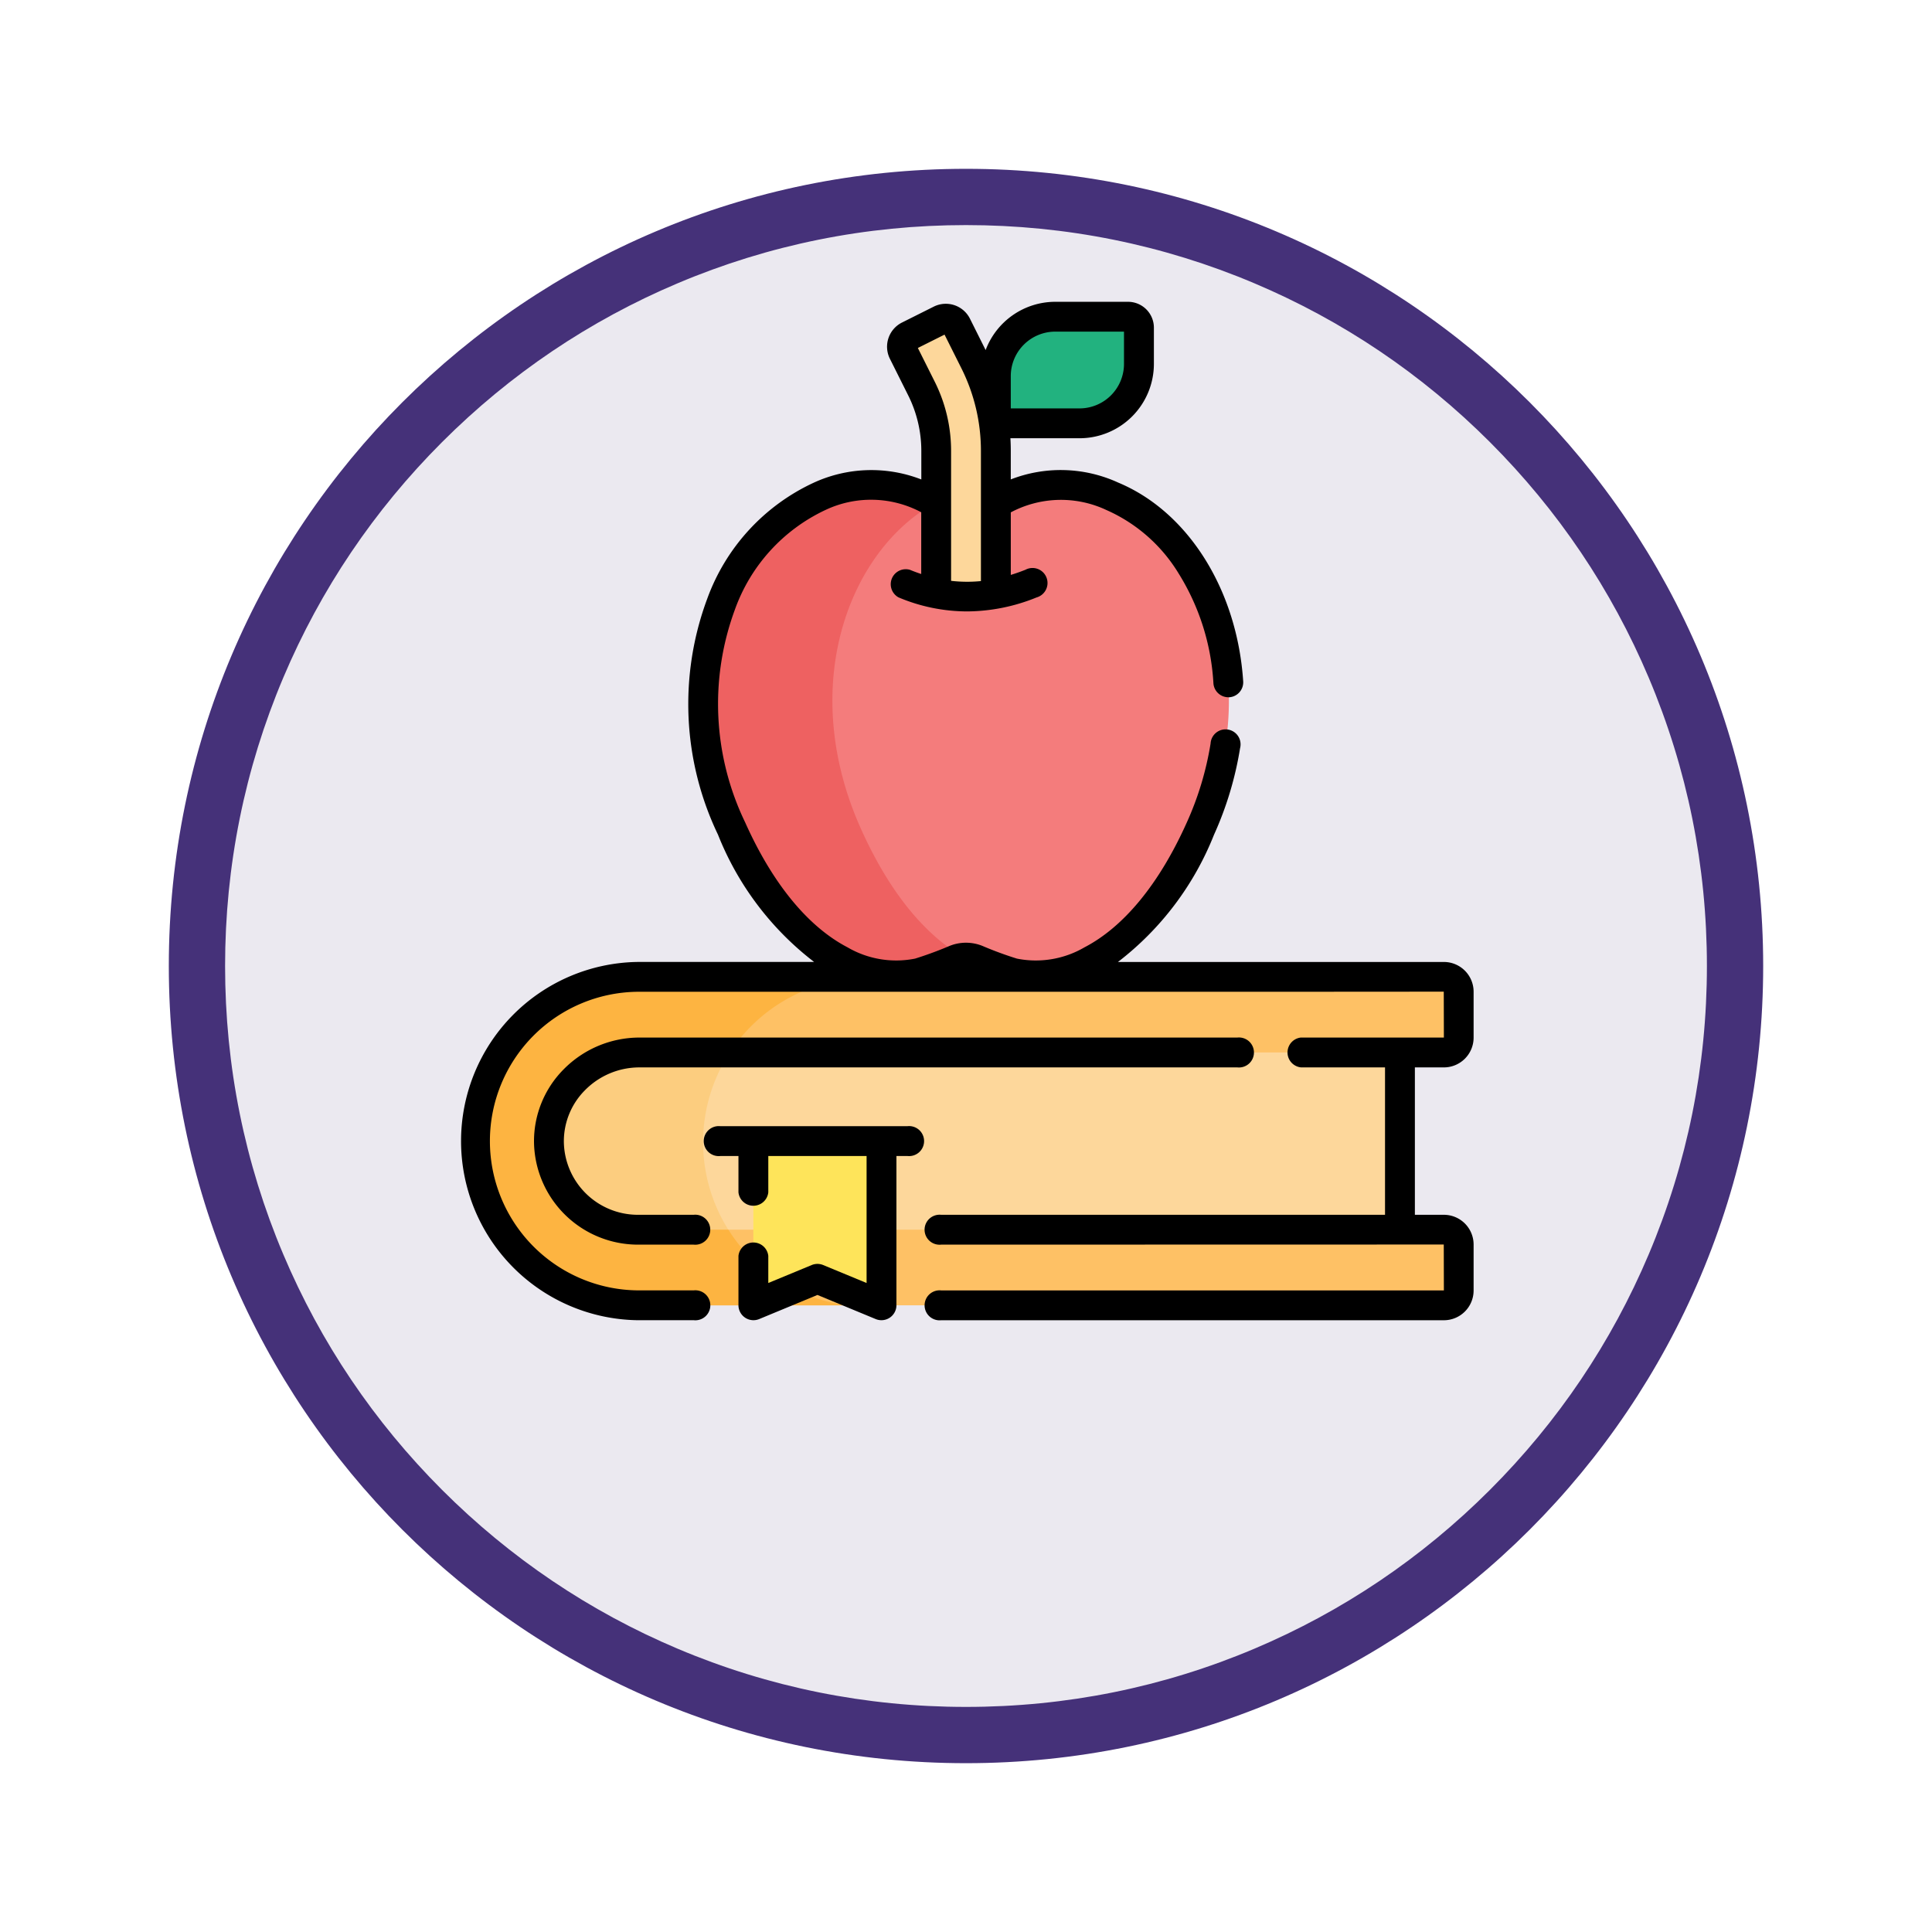 <svg xmlns="http://www.w3.org/2000/svg" xmlns:xlink="http://www.w3.org/1999/xlink" width="103" height="103" viewBox="0 0 103 103">
  <defs>
    <filter id="Trazado_978624" x="0" y="0" width="103" height="103" filterUnits="userSpaceOnUse">
      <feOffset dy="3" input="SourceAlpha"/>
      <feGaussianBlur stdDeviation="3" result="blur"/>
      <feFlood flood-opacity="0.161"/>
      <feComposite operator="in" in2="blur"/>
      <feComposite in="SourceGraphic"/>
    </filter>
  </defs>
  <g id="Grupo_1201630" data-name="Grupo 1201630" transform="translate(-152 -5519)">
    <g id="Grupo_1201297" data-name="Grupo 1201297" transform="translate(-19 -2287.104)">
      <g id="Grupo_1183567" data-name="Grupo 1183567" transform="translate(180 7812.104)">
        <g id="Grupo_1174730" data-name="Grupo 1174730">
          <g id="Grupo_1173798" data-name="Grupo 1173798">
            <g id="Grupo_1171925" data-name="Grupo 1171925">
              <g id="Grupo_1164524" data-name="Grupo 1164524">
                <g id="Grupo_1144123" data-name="Grupo 1144123">
                  <g transform="matrix(1, 0, 0, 1, -9, -6)" filter="url(#Trazado_978624)">
                    <g id="Trazado_978624-2" data-name="Trazado 978624" transform="translate(9 6)" fill="#ebe9f0">
                      <path d="M 42.5 83.5 C 36.964 83.5 31.595 82.416 26.541 80.279 C 21.659 78.214 17.274 75.257 13.509 71.491 C 9.743 67.726 6.786 63.341 4.721 58.459 C 2.584 53.405 1.5 48.036 1.5 42.5 C 1.5 36.964 2.584 31.595 4.721 26.541 C 6.786 21.659 9.743 17.274 13.509 13.509 C 17.274 9.743 21.659 6.786 26.541 4.721 C 31.595 2.584 36.964 1.5 42.5 1.5 C 48.036 1.5 53.405 2.584 58.459 4.721 C 63.341 6.786 67.726 9.743 71.491 13.509 C 75.257 17.274 78.214 21.659 80.279 26.541 C 82.416 31.595 83.5 36.964 83.5 42.5 C 83.5 48.036 82.416 53.405 80.279 58.459 C 78.214 63.341 75.257 67.726 71.491 71.491 C 67.726 75.257 63.341 78.214 58.459 80.279 C 53.405 82.416 48.036 83.5 42.5 83.5 Z" stroke="none"/>
                      <path d="M 42.5 3 C 37.166 3 31.994 4.044 27.126 6.103 C 22.422 8.092 18.198 10.941 14.569 14.569 C 10.941 18.198 8.092 22.422 6.103 27.126 C 4.044 31.994 3 37.166 3 42.5 C 3 47.834 4.044 53.006 6.103 57.874 C 8.092 62.578 10.941 66.802 14.569 70.431 C 18.198 74.059 22.422 76.908 27.126 78.897 C 31.994 80.956 37.166 82 42.5 82 C 47.834 82 53.006 80.956 57.874 78.897 C 62.578 76.908 66.802 74.059 70.431 70.431 C 74.059 66.802 76.908 62.578 78.897 57.874 C 80.956 53.006 82 47.834 82 42.5 C 82 37.166 80.956 31.994 78.897 27.126 C 76.908 22.422 74.059 18.198 70.431 14.569 C 66.802 10.941 62.578 8.092 57.874 6.103 C 53.006 4.044 47.834 3 42.5 3 M 42.5 0 C 65.972 0 85 19.028 85 42.5 C 85 65.972 65.972 85 42.5 85 C 19.028 85 0 65.972 0 42.5 C 0 19.028 19.028 0 42.5 0 Z" stroke="none" fill="#453179"/>
                    </g>
                  </g>
                </g>
              </g>
            </g>
          </g>
        </g>
      </g>
    </g>
    <g id="educacion_2_" data-name="educacion (2)" transform="translate(175.623 5535.09)">
      <g id="Grupo_1201628" data-name="Grupo 1201628" transform="translate(1.611 0.902)">
        <path id="Trazado_1070148" data-name="Trazado 1070148" d="M77.687,365.7V353.958H36.16l-5.5,5.417v5.44l5.276,3.67H77.687Z" transform="translate(-28.286 -317.318)" fill="#fdd79b"/>
        <path id="Trazado_1070149" data-name="Trazado 1070149" d="M43.1,367.413a8.756,8.756,0,0,1,1.3-13.454H36.16l-5.5,5.417v5.44l5.275,3.67H44.4A8.806,8.806,0,0,1,43.1,367.413Z" transform="translate(-28.286 -317.319)" fill="#fccd7f"/>
        <g id="Grupo_1201625" data-name="Grupo 1201625" transform="translate(0 35.088)">
          <g id="XMLID_1066_">
            <g id="Grupo_1201624" data-name="Grupo 1201624">
              <path id="Trazado_1070150" data-name="Trazado 1070150" d="M60.847,353.6v2.452a.789.789,0,0,1-.789.789H17.07a8.755,8.755,0,0,1,0-17.511H60.058a.79.79,0,0,1,.789.79v2.451a.789.789,0,0,1-.789.789h-42.9a4.793,4.793,0,0,0-4.808,4.808,4.73,4.73,0,0,0,4.724,4.642H60.058A.789.789,0,0,1,60.847,353.6Z" transform="translate(-8.315 -339.332)" fill="#fec165"/>
            </g>
          </g>
        </g>
        <path id="Trazado_1070151" data-name="Trazado 1070151" d="M17.155,343.363h4.833a8.751,8.751,0,0,1,7.077-3.966.162.162,0,0,0,.062-.014l.109-.05H17.183a8.828,8.828,0,0,0-8.867,8.653,8.756,8.756,0,0,0,8.755,8.858H28.314a8.762,8.762,0,0,1-6.4-4.03h-4.84a4.73,4.73,0,0,1-4.724-4.642A4.793,4.793,0,0,1,17.155,343.363Z" transform="translate(-8.315 -304.244)" fill="#fdb441"/>
        <path id="Trazado_1070152" data-name="Trazado 1070152" d="M155.326,430.4l-2.837-1.174-2.837,1.174a.419.419,0,0,1-.579-.387v-8.129H155.9v8.129A.419.419,0,0,1,155.326,430.4Z" transform="translate(-134.145 -378.039)" fill="#fee45a"/>
        <path id="Trazado_1070153" data-name="Trazado 1070153" d="M139.423,93.122a6.456,6.456,0,0,1,6.215-.4c4.947,2.057,8.309,9.642,4.694,17.71s-8.562,8.15-10.021,7.7c-.764-.237-1.407-.49-1.847-.676a1.534,1.534,0,0,0-1.233-.012,19.984,19.984,0,0,1-1.876.689c-1.459.453-6.406.371-10.021-7.7s-.254-15.654,4.694-17.71a6.456,6.456,0,0,1,6.215.4l1.344,1.275Z" transform="translate(-111.566 -83.253)" fill="#f47c7c"/>
        <g id="Grupo_1201626" data-name="Grupo 1201626" transform="translate(12.25 8.869)">
          <path id="Trazado_1070154" data-name="Trazado 1070154" d="M132.226,110.436c-3.431-7.657-.578-14.879,3.951-17.353a6.458,6.458,0,0,0-6.151-.357c-4.947,2.057-8.309,9.642-4.694,17.71s8.563,8.15,10.021,7.7a19.973,19.973,0,0,0,1.876-.689,1.525,1.525,0,0,1,.53-.122C135.958,116.3,133.943,114.268,132.226,110.436Z" transform="translate(-123.816 -92.122)" fill="#ee6161"/>
          <path id="Trazado_1070155" data-name="Trazado 1070155" d="M291.31,329.846c-.44.188-1.1.446-1.876.689a3.759,3.759,0,0,1-.969.146,6.715,6.715,0,0,0,3.517-.955A1.537,1.537,0,0,0,291.31,329.846Z" transform="translate(-271.002 -304.524)" fill="#e94444"/>
        </g>
        <path id="Trazado_1070156" data-name="Trazado 1070156" d="M271.324,16.052H266.86V13.535a3.166,3.166,0,0,1,3.166-3.166h3.882a.582.582,0,0,1,.582.582v1.935A3.166,3.166,0,0,1,271.324,16.052Z" transform="translate(-239.438 -10.171)" fill="#22b27f"/>
        <g id="Grupo_1201627" data-name="Grupo 1201627" transform="translate(22.851)">
          <path id="Trazado_1070157" data-name="Trazado 1070157" d="M228.775,23.079V15.532a10.62,10.62,0,0,0-1.116-4.727l-.976-1.95a.644.644,0,0,0-.864-.288l-1.694.848a.644.644,0,0,0-.288.864l.975,1.95a7.42,7.42,0,0,1,.78,3.3v7.547h3.182Z" transform="translate(-223.769 -8.5)" fill="#fdd79b"/>
        </g>
      </g>
      <g id="Grupo_1201629" data-name="Grupo 1201629" transform="translate(0.816 0)">
        <path id="Trazado_1070158" data-name="Trazado 1070158" d="M53.354,40.816a1.587,1.587,0,0,0,1.585-1.585V36.78a1.587,1.587,0,0,0-1.585-1.585H35.978A15.976,15.976,0,0,0,41.1,28.41,18.2,18.2,0,0,0,42.488,23.8a.8.8,0,1,0-1.572-.247,16.612,16.612,0,0,1-1.265,4.2c-1.462,3.263-3.35,5.567-5.46,6.663a5.148,5.148,0,0,1-3.6.6c-.746-.232-1.37-.479-1.765-.646a2.338,2.338,0,0,0-1.863-.015c-.4.17-1.036.423-1.8.661a5.148,5.148,0,0,1-3.6-.6c-2.11-1.1-4-3.4-5.46-6.663a14.527,14.527,0,0,1-.547-11.343,9.335,9.335,0,0,1,4.82-5.308,5.694,5.694,0,0,1,5.114.118v3.292c-.2-.067-.4-.139-.6-.223a.8.8,0,0,0-.61,1.469,9.448,9.448,0,0,0,3.65.748,9.944,9.944,0,0,0,3.707-.744.8.8,0,1,0-.59-1.477q-.393.157-.782.275V11.226a5.7,5.7,0,0,1,5.114-.118,8.534,8.534,0,0,1,3.836,3.379,12.394,12.394,0,0,1,1.853,5.853.8.8,0,0,0,.793.743l.053,0a.8.8,0,0,0,.741-.846c-.323-4.888-2.939-9.048-6.666-10.6a7.351,7.351,0,0,0-5.725-.168V7.934q0-.33-.02-.66h3.688a3.966,3.966,0,0,0,3.962-3.962V1.377A1.379,1.379,0,0,0,36.516,0H32.634a3.968,3.968,0,0,0-3.71,2.573L28.088.9A1.439,1.439,0,0,0,26.157.258l-1.694.848a1.441,1.441,0,0,0-.643,1.931l.975,1.95a6.621,6.621,0,0,1,.7,2.947V9.471a7.351,7.351,0,0,0-5.725.168,10.923,10.923,0,0,0-5.688,6.19,16.1,16.1,0,0,0,.573,12.58,15.976,15.976,0,0,0,5.125,6.785h-9.41a9.551,9.551,0,0,0,0,19.1h2.992a.8.8,0,1,0,0-1.591H10.366a7.96,7.96,0,0,1,0-15.919H44.616l8.732-.006.006,2.446H45.733a.8.8,0,0,0,0,1.591h4.483v7.859H26.553a.8.8,0,1,0,0,1.591l26.795-.006.006,2.446h-26.8a.8.8,0,1,0,0,1.591h26.8a1.587,1.587,0,0,0,1.585-1.585V50.259a1.587,1.587,0,0,0-1.585-1.585H51.808V40.816ZM30.264,3.961a2.373,2.373,0,0,1,2.371-2.371H36.3V3.312a2.373,2.373,0,0,1-2.371,2.371H30.264Zm-4.954-1.5,1.423-.712.908,1.814a9.82,9.82,0,0,1,1.032,4.371v6.955a7.439,7.439,0,0,1-1.591-.013V7.934a8.22,8.22,0,0,0-.864-3.659Z" transform="translate(-0.816 0)"/>
        <path id="Trazado_1070159" data-name="Trazado 1070159" d="M44.419,371.427H76.313a.8.8,0,1,0,0-1.591H44.419a5.675,5.675,0,0,0-4.02,1.691,5.432,5.432,0,0,0-1.583,3.925,5.546,5.546,0,0,0,5.519,5.424h2.992a.8.8,0,1,0,0-1.591H44.336a3.947,3.947,0,0,1-3.929-3.861,3.854,3.854,0,0,1,1.127-2.782A4.074,4.074,0,0,1,44.419,371.427Z" transform="translate(-34.785 -330.611)"/>
        <path id="Trazado_1070160" data-name="Trazado 1070160" d="M135.742,414.384h-9.977a.8.8,0,1,0,0,1.591h.966v1.935a.8.8,0,0,0,1.591,0v-1.935h5.24v6.769l-2.316-.958a.8.8,0,0,0-.608,0l-2.316.958V421.3a.8.8,0,0,0-1.591,0v2.634a.8.8,0,0,0,1.1.735l3.111-1.288,3.111,1.288a.8.8,0,0,0,1.1-.735v-7.96h.59a.8.8,0,1,0,0-1.591Z" transform="translate(-111.801 -370.434)"/>
      </g>
    </g>
  </g>
</svg>

